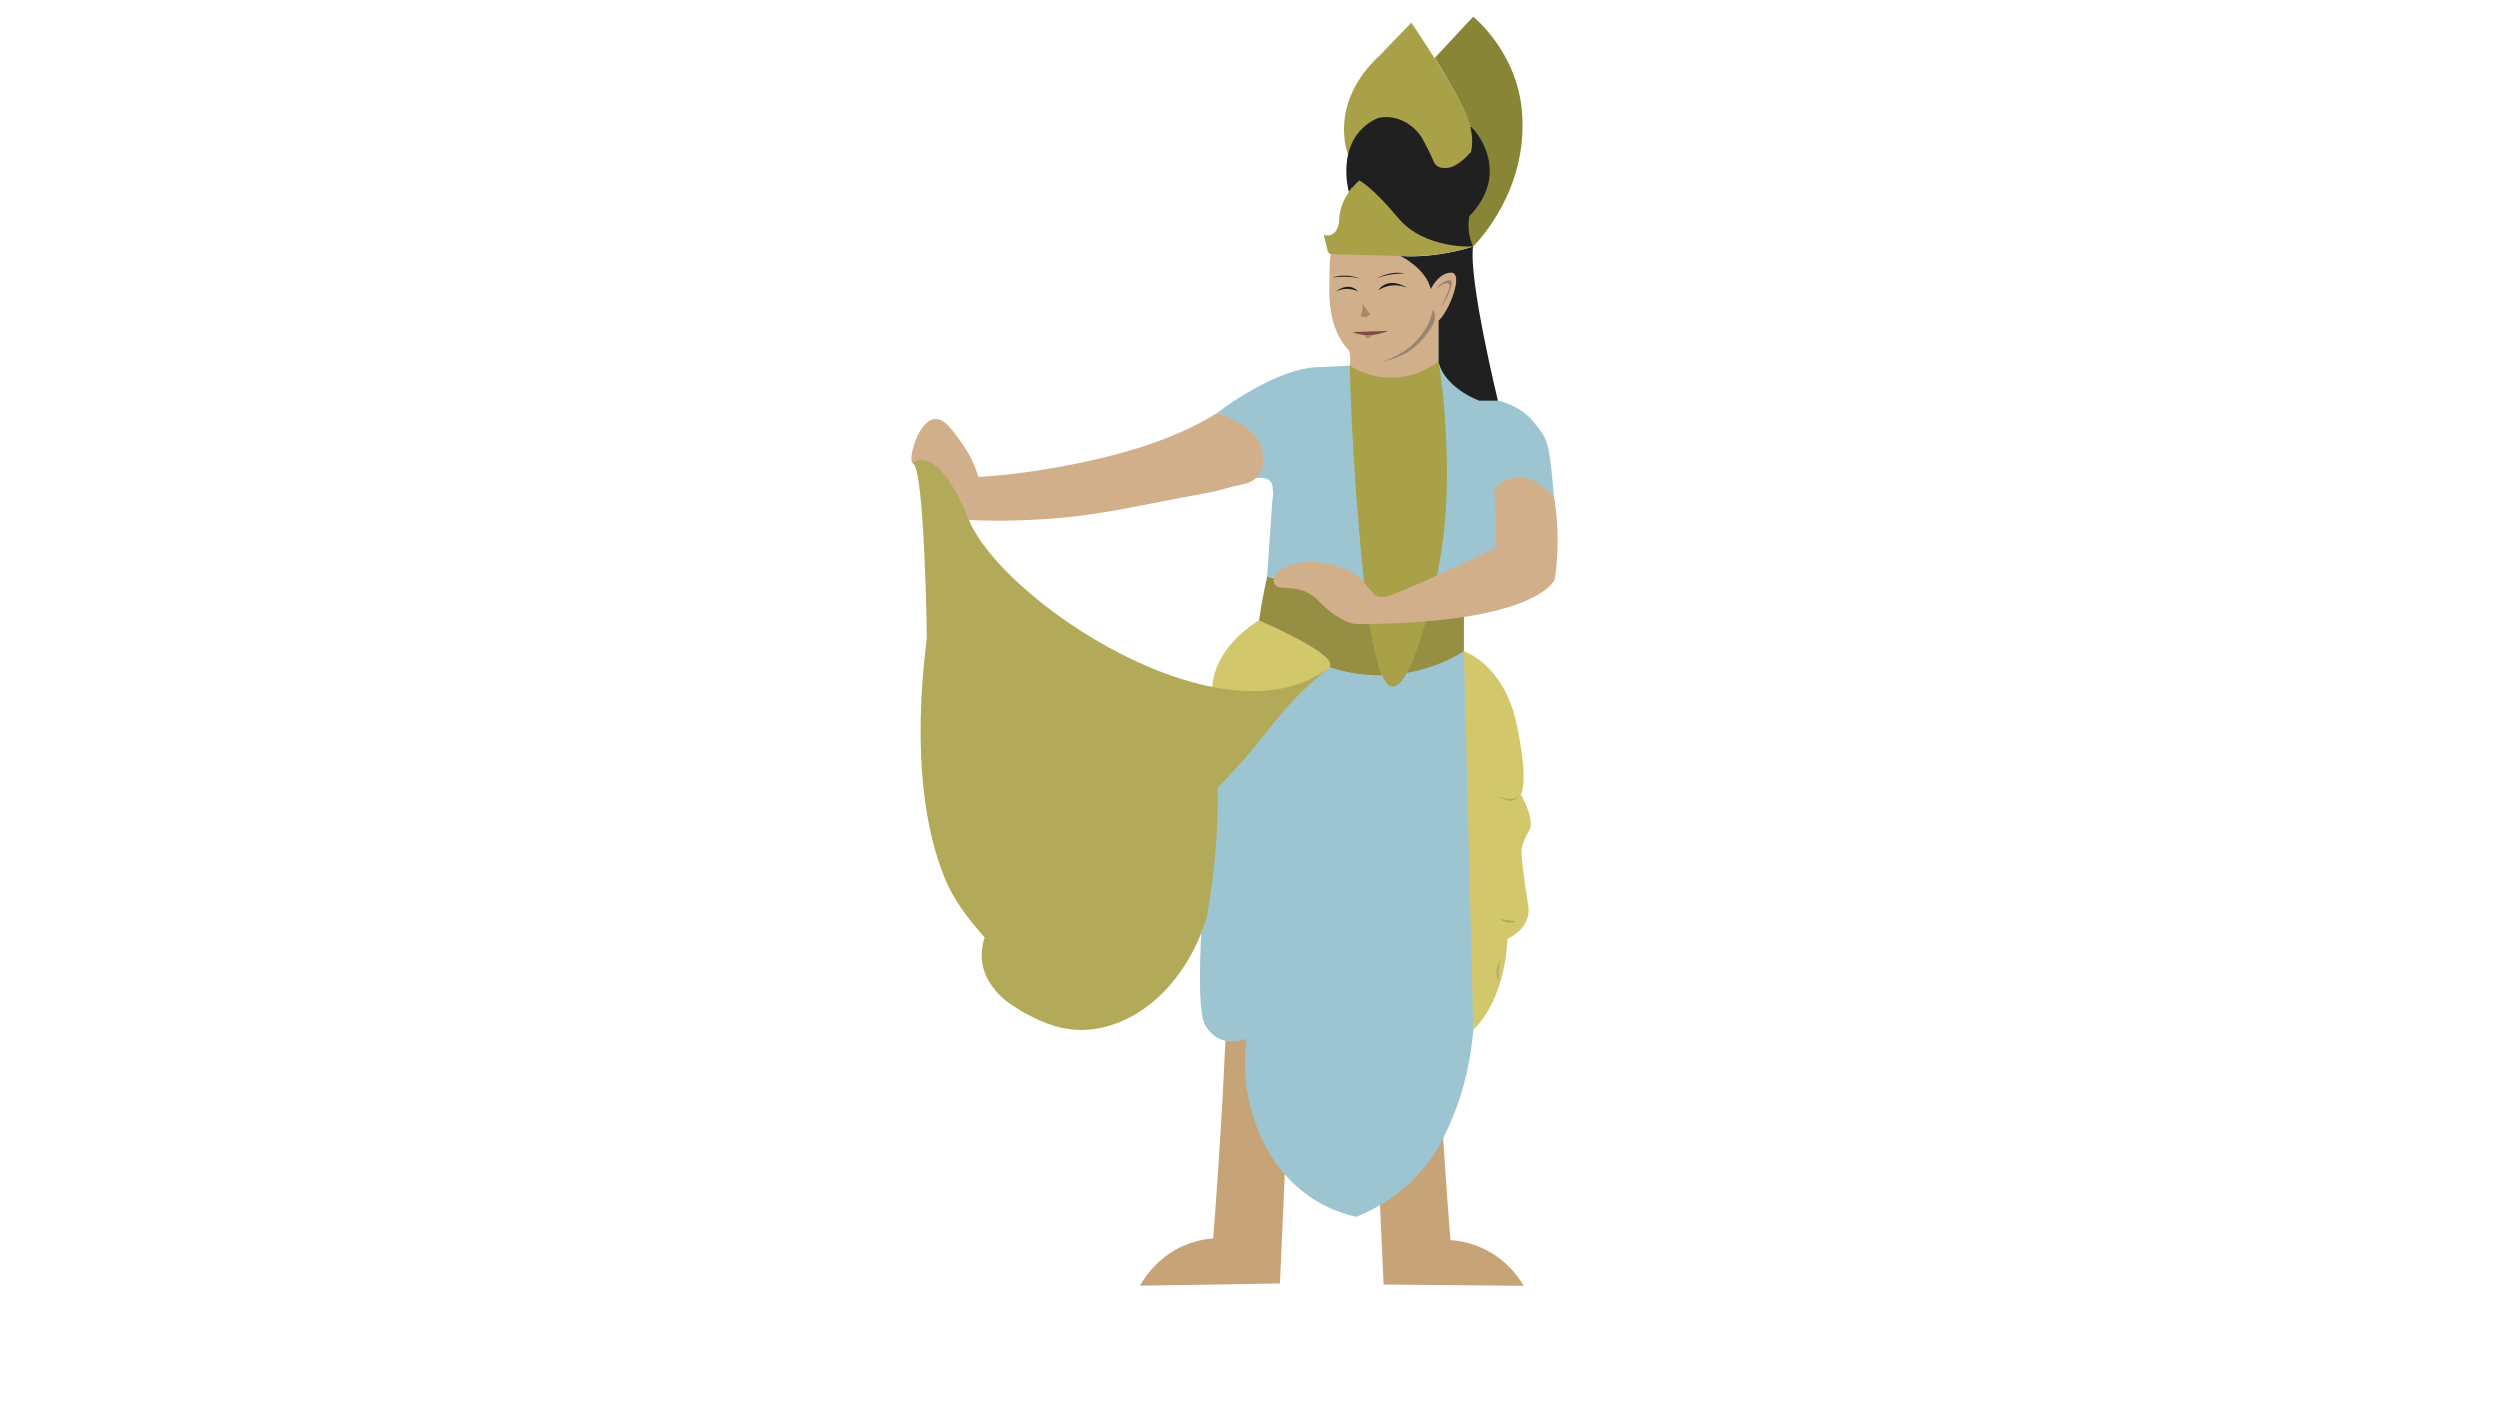 <?xml version="1.0" encoding="utf-8"?>
<!-- Generator: Adobe Illustrator 25.4.1, SVG Export Plug-In . SVG Version: 6.00 Build 0)  -->
<svg version="1.1" id="Layer_1" xmlns="http://www.w3.org/2000/svg" xmlns:xlink="http://www.w3.org/1999/xlink" x="0px" y="0px"
	 viewBox="0 0 1920 1080" style="enable-background:new 0 0 1920 1080;" xml:space="preserve">
<style type="text/css">
	.st0{fill:#C6A477;}
	.st1{fill:#9DC5D1;}
	.st2{fill:#D1AF8B;}
	.st3{fill:#968E42;}
	.st4{fill:#A8A148;}
	.st5{fill:#212020;}
	.st6{fill:#898537;}
	.st7{fill:#A58968;}
	.st8{fill:#7C4A45;}
	.st9{fill:#1C1C1C;}
	.st10{fill:#D3C76C;}
	.st11{fill:#B2AA59;}
	.st12{fill:#99856E;}
</style>
<path class="st0" d="M943.2,749.3c-2.2,61.4-5.6,123.6-10.3,186.4c-0.4,5.1-0.8,10.3-1.2,15.4c-6.3,0.5-19.5,2.3-33.1,11.3
	c-13,8.6-19.9,19.4-23.1,25c35.8-0.6,71.7-1.2,107.5-1.7c3.5-79.2,7-158.4,10.5-237.5C976.7,748.5,959.9,748.9,943.2,749.3z"/>
<path class="st0" d="M1102.5,757.4c2.2,59.3,5.6,119.4,10.3,180.1c0.4,5,0.8,9.9,1.2,14.9c6.3,0.4,19.5,2.2,33.1,10.9
	c12.9,8.3,19.9,18.7,23.1,24.2c-35.9-0.3-71.8-0.7-107.6-1c-3.4-76.7-6.9-153.5-10.4-230.2C1069,756.6,1085.8,757,1102.5,757.4z"/>
<path class="st1" d="M1036.6,280.8l68.3-3.2l45.6,30.1c0,0,17.3,3.4,27.4,16.5c10.2,13.1,11.8,11.5,15.6,58c0,0-27.1-29.6-43.1-6.7
	c1.3,15.8,2.6,31.5,3.8,47.3c-8.4,8.2-16.7,16.4-25.1,24.5c-27.1,2.2-54.2,4.4-81.3,6.5c-24.9-3.6-49.8-7.3-74.7-10.9
	c1.4-19.7,2.7-39.3,4.1-59c0.4-2,0.8-5,0.3-8.6c-0.3-2.1-0.5-3.9-1.6-5.3c-3.1-4.2-10.8-2.8-11.5-2.7c1.4-1.9,3.7-5.4,4.5-10.3
	c0.1-0.6,0.4-2.5,0.3-4.8c-0.3-6.9-4-12-5.9-14.5c-8.5-11.7-26.9-19.5-28.9-20.3c0,0,46.4-36.5,81.3-35.5L1036.6,280.8z"/>
<path class="st1" d="M982.8,494.6H1121l11.6,23.3c4.8,132.8,2.7,232.8-1.1,273.2c-1.7,18.1-5.5,44-18.2,72.5c-3.5,8-8,17.9-16.4,29
	c-18.2,24.3-41.3,36.2-55.1,41.9c-9.8-2-37.7-9.3-59.8-38.4c-13.8-18.2-19.5-37.3-21.8-46.6c-5.5-22.2-4.2-41.2-2.9-51.8
	c-5.5,1.9-15.8,4.2-24.4-2c0,0-4.2-3-7.3-8.4c-11.3-19.7,4.6-167.5,5.4-174.3C948.2,573.4,965.5,534,982.8,494.6z"/>
<path class="st2" d="M701,355.8c-4-2.6,4.1-32.8,16.9-34c7.3-0.7,13.7,8.5,21,18.8c6.8,9.7,10.5,19,12.6,25.7
	c19.9-1.1,42.1-4,66.2-8.5c37.3-6.9,83-19.1,116.7-40.4c0,0,31.1,8.1,35,28.6l0,0c0.6,1.9,1.7,6.4,0.3,11.8
	c-0.4,1.4-1.6,5.9-5.4,9.5c-3.8,3.6-7.8,4.2-14.5,5.7c-6.7,1.4-13.2,3.8-19.9,5c-61.7,11.1-89.8,19.6-143.7,21.5
	c-10.1,0.4-24.6,0.6-42.2-0.1c-7.5-10.4-13.2-18.8-17-24.5c-8.2-12.2-13.6-21.2-20.5-20.8C703.5,354.4,702.2,356.6,701,355.8z"/>
<path class="st3" d="M973.2,442.9c-0.8,3.3-1.5,6.7-2.2,10.1c-1.6,8.1-3,15.9-4.1,23.5c6.2,7,34.9,37.7,82.4,41.7
	c37.6,3.2,65.4-12.1,75-18v-26.4c-36.8-7.5-73.7-15-110.5-22.6C1000.3,448.5,986.7,445.7,973.2,442.9z"/>
<path class="st4" d="M1036.6,280.8c0.6,23.3,1.9,58.6,5.2,101.5c5,65.7,12.3,143.8,27.6,145c14.1,1,30.1-62.8,35.6-92.4
	c7.7-41,6.5-76.5,5.6-97.8c-1-24.6-3.5-45-5.7-59.5l0,0C1082.1,278.7,1059.4,279.7,1036.6,280.8z"/>
<path class="st2" d="M1147.6,375.7c0,0,18.6-24.7,46,6.5c1.8,11.1,3.5,27.3,2.2,46.8c-0.4,5.3-1.1,13-1.8,16
	c0,0-11.7,33.4-149.3,34.3c-1.4,0-2.7,0-2.7,0c-2.3-0.1-7.9-0.8-17.9-7.8c-3.6-2.6-8.3-6.4-13.2-11.8c-2.1-1.8-5.4-4.3-10-6
	c-10.3-3.7-19.2-0.4-22-5.1c-1-1.8-0.7-3.7-0.6-4.4c1-6,9.3-9,13.1-10.5c0,0,19.3-6.9,43.2,4.1c2.2,1,5.9,2.7,9.8,6.3
	c1.5,1.4,2.7,2.7,5.1,5.5c5,5.7,5.4,6.9,7.4,8c0.7,0.4,3.7,1.8,9.6,0c8.5-2.5,40.3-16.7,82.8-37.1
	C1148.7,405.4,1148.1,390.5,1147.6,375.7z"/>
<path class="st2" d="M1036.2,269.2c0.1,0.5,0.3,1.1,0.4,1.6c0.7,3.7,0.5,7.1,0,10c4.8,3,15.6,8.9,30.3,9.2
	c19.9,0.5,33.8-9.2,38-12.5v-31.3c2.2-1.5,5.6-4.1,8.5-8.3c7.1-10.4,7.9-26,2.6-28.8c-1.2-0.7-2.5-0.4-3.9-0.2
	c-8.8,1.6-12.8,11.9-13.3,13.2C1078,237.9,1057.1,253.5,1036.2,269.2z"/>
<path class="st2" d="M1097.5,213.6c0,0,0.9,2.3,2.7,24.2c-0.4,3.5-1.1,6.5-1.9,8.9c-0.1,0.3-0.2,0.7-0.4,1.2c0,0-0.6,1.8-1.6,3.6
	c-5.9,11.6-20.2,19.6-20.2,19.6c-8.8,4.9-17.5,9.8-27.3,7c-5.9-1.7-9.4-5.4-12.8-8.9c-13.4-14.1-14.5-33.1-15-41.3
	c-0.2-3-0.1-6.4,0-13.2c0.2-12.9,0.3-19.3,1.9-21.7c6.4-9.6,29.3-5.3,39.8-2.1C1079.4,196,1090.7,206,1097.5,213.6z"/>
<path class="st5" d="M1075.6,196.6c0,0,19.9,9.8,23.2,25.6c0,0,5.6-12.6,15.6-12.8s-1.1,29.3-9.6,36.9v22.1c0,3.1,0,6.1,0,9.2
	c0.3,1.5,0.9,3.6,2,6c0.6,1.3,2.7,5.7,8.2,11c7.5,7.2,16.4,11.3,21,13.1l14.4,0c0,0-22.6-92.8-19.1-118.4
	C1131.4,189.3,1104.2,198.6,1075.6,196.6z"/>
<path class="st4" d="M1035.3,118.7c0,0-16-39,24.6-76.4l24-24.9c0,0,44.4,65.3,45.4,80c0.5,2.1,1,4.2,1.4,6.2
	c0.6,2.9,1.2,7.9-1.1,12.9c-3.6,8-12.1,10.9-16.8,12.5C1088.5,137.5,1040.5,120.5,1035.3,118.7z"/>
<path class="st6" d="M1131.4,12.8l-29.6,31.8c1.9,3,4.7,7.2,7.7,12.5c8.8,14.9,16.3,27.8,19.6,39.6c8.1,28.9-12.2,42.1-3.6,76.6
	c1.8,7.1,4.2,12.7,5.8,16.1c4.9-4.8,42.5-44.8,37.6-103.4C1165.2,39.6,1131.4,12.8,1131.4,12.8z"/>
<path class="st5" d="M1037.1,146.1L1037.1,146.1c0,0,0.5-0.7,1-1.3c0.4-0.5,0.6-1.2,0.5-1.2c-0.1,0-0.6,0.7-2.6,4
	c-0.5-1.6-8.2-30.8,10.1-48.8c6.3-6.2,12.5-8.2,12.5-8.2c2.4-0.6,4.4-0.7,5.8-0.7c1.1,0,2.7,0,4.5,0.3c9.1,1.3,18.4,7.5,23.4,16.1
	c1.4,2.4,6.1,11.3,8.6,17.4c0.2,0.6,0.9,2.2,2.5,3.5c2.6,2.1,6,1.9,7.6,1.8c8.9-0.6,17.7-11.2,18.7-12.4c0.5-2,0.9-4.6,0.9-7.6
	c0.2-7.3-1.8-11.4-1.3-11.6c1.1-0.5,17,16.6,14.6,38.5c-1.7,14.6-10.3,24.9-15.4,30c-0.5,2.6-0.9,5.9-0.6,9.8
	c0.4,5.9,2.1,10.6,3.5,13.6c-18.1,3.1-29.9-0.4-37.1-3.8C1077.1,177.3,1037.2,146,1037.1,146.1z"/>
<path class="st4" d="M1021.9,195.2c18.1,0.5,36.1,1,54.2,1.4c6.4,0.3,13.5,0.2,21.3-0.5c13.3-1.2,24.7-3.9,33.9-6.8
	c0,0-37.3,2.4-57.6-22s-29.8-28.7-29.8-28.7s-14.6,12.2-15.3,29s-12,12.8-12,12.8c1.5,5.8,2.6,10.1,2.9,11.7
	c0.1,0.4,0.3,1.3,1.1,2.2C1021.1,194.8,1021.6,195.1,1021.9,195.2z"/>
<path class="st7" d="M1046.1,232.9c0,0,1.4,4.1-1.1,9.9c0,0,3.7,1.9,7.4-1.2L1046.1,232.9z"/>
<path class="st8" d="M1038.9,255c0,0,11.2,5.9,27.2-0.9L1038.9,255z"/>
<path class="st9" d="M1025.2,224.3c0,0,10.3-8.8,17.9-0.4c-1.5-0.8-4.7-2.1-8.9-2C1029.8,221.9,1026.7,223.4,1025.2,224.3z"/>
<path class="st9" d="M1080.8,221.1c0,0-14.1-9.6-22.4,1.9c1.8-1.2,5.6-3.3,10.8-3.8C1074.7,218.8,1078.9,220.3,1080.8,221.1z"/>
<path class="st9" d="M1057.5,213.8c0,0,9.8-6.1,21.2-3.8C1078.7,210.1,1066.6,209.7,1057.5,213.8z"/>
<path class="st9" d="M1044.8,214.1c0,0-10.6-4.8-21.5-0.9C1023.4,213.2,1035.3,211.2,1044.8,214.1z"/>
<path class="st7" d="M1047.5,257.3c0,0,4.6,0.2,6.6,0c0,0-3,2.5-3.6,2.5C1049.9,259.9,1047.5,257.3,1047.5,257.3z"/>
<path class="st10" d="M966.9,476.5c0,0-33.6,18.7-35.9,51.1s82.7-5.4,90.2-15.2C1028.8,502.7,966.9,476.5,966.9,476.5z"/>
<path class="st11" d="M701,355.8c0,0,17.7-18.5,43.2,43.6s196.2,175.9,277,113c-16.5,13.1-28.3,25.4-36.1,34.5
	c-11,12.8-18,23.5-35.4,42.7c-5.9,6.5-11,11.8-14.5,15.3c0,3.9,0,7.8,0,11.7c-0.3,31.3-3.5,60.8-8.5,88.1c-15,49-50.7,82.2-89.8,86
	c-13.2,1.3-27.9-1.3-43.8-9.6c-2.1-1-5.5-2.7-9.5-5.1c-7.1-4.3-15.4-9.5-22-19.1c-1.6-2.3-3.8-5.6-5.5-10.4
	c-4-11.4-1.5-21.8,0.1-26.5c-10.8-12.4-23.1-27-30.8-46c-14-34.5-25.1-92-13.6-184.2C711.9,489.8,710,357.9,701,355.8z"/>
<path class="st10" d="M1124.3,500.2c0,0,30.6,9.8,40.4,55.6c9.8,45.8,3.3,54.5,3.3,54.5s9.8,16,7.2,26.2c0,0-5.7,9-6.6,15.7
	c-0.8,6.7,5.1,43.4,5.1,43.4s4,15.6-16,25.5c0,0-0.4,44.2-26.2,69.9L1124.3,500.2z"/>
<path class="st11" d="M1149.9,611.2c0,0,12.7,5.5,16.1,0C1166,611.2,1163.8,619.6,1149.9,611.2z"/>
<path class="st11" d="M1152.9,736.5c0,0-3,6-1.9,16.9C1151,753.4,1146.2,746.4,1152.9,736.5z"/>
<path class="st11" d="M1152,705.8c0,0,6.4,5.1,12,1.8L1152,705.8z"/>
<path class="st12" d="M1102.7,222.1c1.6-2.1,5-5.9,9.5-6.8c1.1-0.2,1.7-0.2,2.2,0.2c1.6,1.3-0.3,6.1-1.5,9.2
	c-1.2,3.1-3.3,7.4-6.8,12.2c0,0,8.3-15.5,6.9-18.2C1111.6,216,1107.7,218,1102.7,222.1z"/>
<path class="st12" d="M1101.8,241c0.9,3.5-0.4,6.9-2.5,10.4c-7.6,12.8-18.2,19-18.2,19c-11.1,6.5-22.2,8-22,8c2.6-0.5,4.6-1.2,6-1.8
	c1.6-0.6,3-1.3,4.6-2.1c0.4-0.2,1.6-0.8,3-1.5c0.2-0.1,4.5-2.4,7.7-4.7c5.9-4.1,10-9.5,10.8-10.6c2.2-2.8,6.1-8,8.2-15.8
	c0.5-1.7,0.8-3.2,0.9-4.2C1100.8,238.5,1101.4,239.6,1101.8,241z"/>
</svg>
